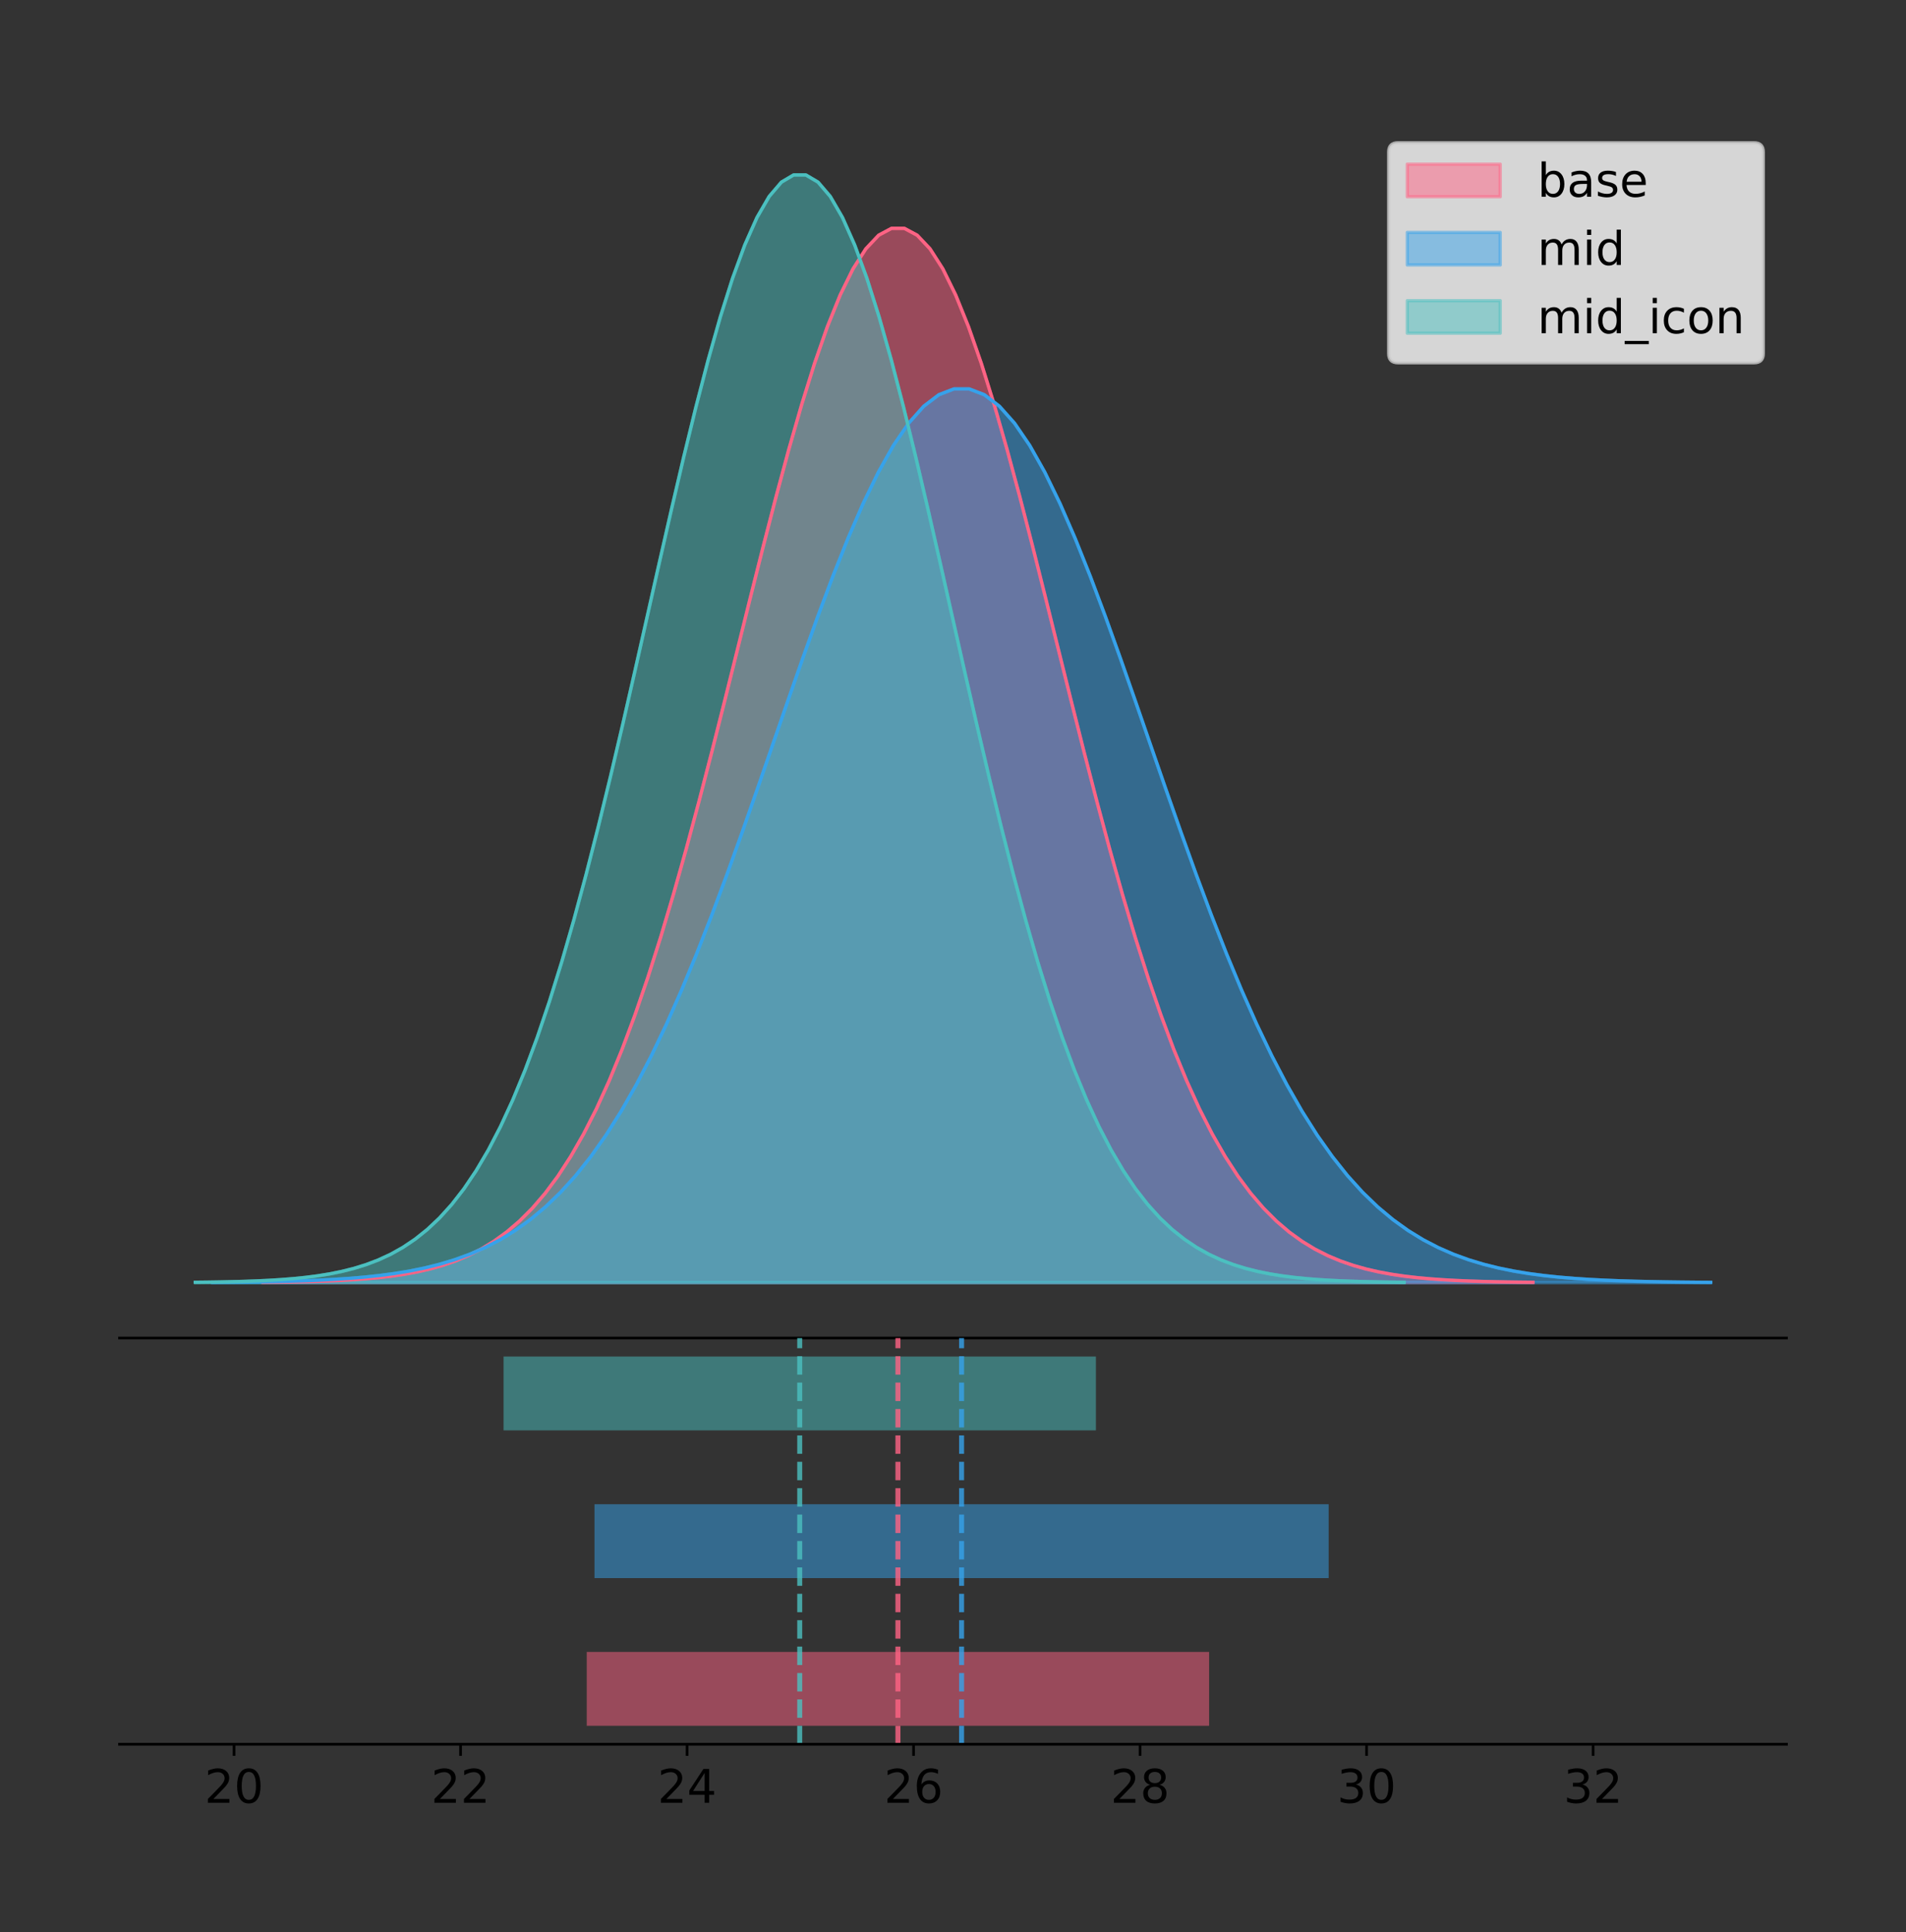 <?xml version="1.0" encoding="utf-8" standalone="no"?>
<!DOCTYPE svg PUBLIC "-//W3C//DTD SVG 1.1//EN"
  "http://www.w3.org/Graphics/SVG/1.1/DTD/svg11.dtd">
<!-- Created with matplotlib (https://matplotlib.org/) -->
<svg height="581.789pt" version="1.1" viewBox="0 0 574.2 581.789" width="574.2pt" xmlns="http://www.w3.org/2000/svg" xmlns:xlink="http://www.w3.org/1999/xlink">
 <rect x="0" y="0" width="574.2" height="581.789" fill="#333333" stroke="none"/>
 <defs>
  <style type="text/css">
*{stroke-linecap:butt;stroke-linejoin:round;}
  </style>
 </defs>
 <g id="figure_1">
  <g id="patch_1">
   <path d="M 0 581.789 
L 574.2 581.789 
L 574.2 0 
L 0 0 
z
" style="fill:none;"/>
  </g>
  <g id="axes_1">
   <g id="patch_2">
    <path d="M 36 402.93 
L 538.2 402.93 
L 538.2 36 
L 36 36 
z
" style="fill:none;"/>
   </g>
   <g id="PolyCollection_1">
    <defs>
     <path d="M 79.189 -195.538 
L 79.189 -195.645 
L 83.054 -195.685 
L 86.919 -195.739 
L 90.784 -195.811 
L 94.649 -195.907 
L 98.514 -196.033 
L 102.379 -196.197 
L 106.244 -196.411 
L 110.11 -196.686 
L 113.975 -197.039 
L 117.84 -197.487 
L 121.705 -198.052 
L 125.57 -198.76 
L 129.435 -199.64 
L 133.3 -200.727 
L 137.165 -202.06 
L 141.03 -203.681 
L 144.895 -205.639 
L 148.76 -207.987 
L 152.625 -210.78 
L 156.49 -214.078 
L 160.355 -217.943 
L 164.22 -222.438 
L 168.085 -227.625 
L 171.95 -233.562 
L 175.815 -240.305 
L 179.68 -247.9 
L 183.545 -256.386 
L 187.41 -265.786 
L 191.275 -276.111 
L 195.14 -287.352 
L 199.005 -299.48 
L 202.87 -312.444 
L 206.736 -326.17 
L 210.601 -340.557 
L 214.466 -355.48 
L 218.331 -370.791 
L 222.196 -386.318 
L 226.061 -401.868 
L 229.926 -417.234 
L 233.791 -432.194 
L 237.656 -446.519 
L 241.521 -459.979 
L 245.386 -472.347 
L 249.251 -483.407 
L 253.116 -492.961 
L 256.981 -500.832 
L 260.846 -506.872 
L 264.711 -510.964 
L 268.576 -513.031 
L 272.441 -513.031 
L 276.306 -510.964 
L 280.171 -506.872 
L 284.036 -500.832 
L 287.901 -492.961 
L 291.766 -483.407 
L 295.631 -472.347 
L 299.497 -459.979 
L 303.362 -446.519 
L 307.227 -432.194 
L 311.092 -417.234 
L 314.957 -401.868 
L 318.822 -386.318 
L 322.687 -370.791 
L 326.552 -355.48 
L 330.417 -340.557 
L 334.282 -326.17 
L 338.147 -312.444 
L 342.012 -299.48 
L 345.877 -287.352 
L 349.742 -276.111 
L 353.607 -265.786 
L 357.472 -256.386 
L 361.337 -247.9 
L 365.202 -240.305 
L 369.067 -233.562 
L 372.932 -227.625 
L 376.797 -222.438 
L 380.662 -217.943 
L 384.527 -214.078 
L 388.392 -210.78 
L 392.257 -207.987 
L 396.123 -205.639 
L 399.988 -203.681 
L 403.853 -202.06 
L 407.718 -200.727 
L 411.583 -199.64 
L 415.448 -198.76 
L 419.313 -198.052 
L 423.178 -197.487 
L 427.043 -197.039 
L 430.908 -196.686 
L 434.773 -196.411 
L 438.638 -196.197 
L 442.503 -196.033 
L 446.368 -195.907 
L 450.233 -195.811 
L 454.098 -195.739 
L 457.963 -195.685 
L 461.828 -195.645 
L 461.828 -195.538 
L 461.828 -195.538 
L 457.963 -195.538 
L 454.098 -195.538 
L 450.233 -195.538 
L 446.368 -195.538 
L 442.503 -195.538 
L 438.638 -195.538 
L 434.773 -195.538 
L 430.908 -195.538 
L 427.043 -195.538 
L 423.178 -195.538 
L 419.313 -195.538 
L 415.448 -195.538 
L 411.583 -195.538 
L 407.718 -195.538 
L 403.853 -195.538 
L 399.988 -195.538 
L 396.123 -195.538 
L 392.257 -195.538 
L 388.392 -195.538 
L 384.527 -195.538 
L 380.662 -195.538 
L 376.797 -195.538 
L 372.932 -195.538 
L 369.067 -195.538 
L 365.202 -195.538 
L 361.337 -195.538 
L 357.472 -195.538 
L 353.607 -195.538 
L 349.742 -195.538 
L 345.877 -195.538 
L 342.012 -195.538 
L 338.147 -195.538 
L 334.282 -195.538 
L 330.417 -195.538 
L 326.552 -195.538 
L 322.687 -195.538 
L 318.822 -195.538 
L 314.957 -195.538 
L 311.092 -195.538 
L 307.227 -195.538 
L 303.362 -195.538 
L 299.497 -195.538 
L 295.631 -195.538 
L 291.766 -195.538 
L 287.901 -195.538 
L 284.036 -195.538 
L 280.171 -195.538 
L 276.306 -195.538 
L 272.441 -195.538 
L 268.576 -195.538 
L 264.711 -195.538 
L 260.846 -195.538 
L 256.981 -195.538 
L 253.116 -195.538 
L 249.251 -195.538 
L 245.386 -195.538 
L 241.521 -195.538 
L 237.656 -195.538 
L 233.791 -195.538 
L 229.926 -195.538 
L 226.061 -195.538 
L 222.196 -195.538 
L 218.331 -195.538 
L 214.466 -195.538 
L 210.601 -195.538 
L 206.736 -195.538 
L 202.87 -195.538 
L 199.005 -195.538 
L 195.14 -195.538 
L 191.275 -195.538 
L 187.41 -195.538 
L 183.545 -195.538 
L 179.68 -195.538 
L 175.815 -195.538 
L 171.95 -195.538 
L 168.085 -195.538 
L 164.22 -195.538 
L 160.355 -195.538 
L 156.49 -195.538 
L 152.625 -195.538 
L 148.76 -195.538 
L 144.895 -195.538 
L 141.03 -195.538 
L 137.165 -195.538 
L 133.3 -195.538 
L 129.435 -195.538 
L 125.57 -195.538 
L 121.705 -195.538 
L 117.84 -195.538 
L 113.975 -195.538 
L 110.11 -195.538 
L 106.244 -195.538 
L 102.379 -195.538 
L 98.514 -195.538 
L 94.649 -195.538 
L 90.784 -195.538 
L 86.919 -195.538 
L 83.054 -195.538 
L 79.189 -195.538 
z
" id="m3c8d482ef8" style="stroke:#ff6384;stroke-opacity:0.5;"/>
    </defs>
    <g clip-path="url(#p4b6a6fe34a)">
     <use style="fill:#ff6384;fill-opacity:0.5;stroke:#ff6384;stroke-opacity:0.5;" x="0" xlink:href="#m3c8d482ef8" y="581.789"/>
    </g>
   </g>
   <g id="PolyCollection_2">
    <defs>
     <path d="M 63.994 -195.538 
L 63.994 -195.628 
L 68.554 -195.662 
L 73.113 -195.708 
L 77.673 -195.769 
L 82.232 -195.85 
L 86.791 -195.957 
L 91.351 -196.097 
L 95.91 -196.278 
L 100.469 -196.511 
L 105.029 -196.81 
L 109.588 -197.19 
L 114.148 -197.669 
L 118.707 -198.269 
L 123.266 -199.015 
L 127.826 -199.937 
L 132.385 -201.067 
L 136.944 -202.441 
L 141.504 -204.101 
L 146.063 -206.091 
L 150.623 -208.459 
L 155.182 -211.255 
L 159.741 -214.531 
L 164.301 -218.342 
L 168.86 -222.738 
L 173.419 -227.772 
L 177.979 -233.488 
L 182.538 -239.926 
L 187.098 -247.12 
L 191.657 -255.088 
L 196.216 -263.841 
L 200.776 -273.37 
L 205.335 -283.651 
L 209.894 -294.641 
L 214.454 -306.276 
L 219.013 -318.472 
L 223.573 -331.123 
L 228.132 -344.102 
L 232.691 -357.264 
L 237.251 -370.447 
L 241.81 -383.473 
L 246.369 -396.154 
L 250.929 -408.298 
L 255.488 -419.708 
L 260.048 -430.192 
L 264.607 -439.568 
L 269.166 -447.667 
L 273.726 -454.339 
L 278.285 -459.459 
L 282.844 -462.929 
L 287.404 -464.681 
L 291.963 -464.681 
L 296.523 -462.929 
L 301.082 -459.459 
L 305.641 -454.339 
L 310.201 -447.667 
L 314.76 -439.568 
L 319.32 -430.192 
L 323.879 -419.708 
L 328.438 -408.298 
L 332.998 -396.154 
L 337.557 -383.473 
L 342.116 -370.447 
L 346.676 -357.264 
L 351.235 -344.102 
L 355.795 -331.123 
L 360.354 -318.472 
L 364.913 -306.276 
L 369.473 -294.641 
L 374.032 -283.651 
L 378.591 -273.37 
L 383.151 -263.841 
L 387.71 -255.088 
L 392.27 -247.12 
L 396.829 -239.926 
L 401.388 -233.488 
L 405.948 -227.772 
L 410.507 -222.738 
L 415.066 -218.342 
L 419.626 -214.531 
L 424.185 -211.255 
L 428.745 -208.459 
L 433.304 -206.091 
L 437.863 -204.101 
L 442.423 -202.441 
L 446.982 -201.067 
L 451.541 -199.937 
L 456.101 -199.015 
L 460.66 -198.269 
L 465.22 -197.669 
L 469.779 -197.19 
L 474.338 -196.81 
L 478.898 -196.511 
L 483.457 -196.278 
L 488.016 -196.097 
L 492.576 -195.957 
L 497.135 -195.85 
L 501.695 -195.769 
L 506.254 -195.708 
L 510.813 -195.662 
L 515.373 -195.628 
L 515.373 -195.538 
L 515.373 -195.538 
L 510.813 -195.538 
L 506.254 -195.538 
L 501.695 -195.538 
L 497.135 -195.538 
L 492.576 -195.538 
L 488.016 -195.538 
L 483.457 -195.538 
L 478.898 -195.538 
L 474.338 -195.538 
L 469.779 -195.538 
L 465.22 -195.538 
L 460.66 -195.538 
L 456.101 -195.538 
L 451.541 -195.538 
L 446.982 -195.538 
L 442.423 -195.538 
L 437.863 -195.538 
L 433.304 -195.538 
L 428.745 -195.538 
L 424.185 -195.538 
L 419.626 -195.538 
L 415.066 -195.538 
L 410.507 -195.538 
L 405.948 -195.538 
L 401.388 -195.538 
L 396.829 -195.538 
L 392.27 -195.538 
L 387.71 -195.538 
L 383.151 -195.538 
L 378.591 -195.538 
L 374.032 -195.538 
L 369.473 -195.538 
L 364.913 -195.538 
L 360.354 -195.538 
L 355.795 -195.538 
L 351.235 -195.538 
L 346.676 -195.538 
L 342.116 -195.538 
L 337.557 -195.538 
L 332.998 -195.538 
L 328.438 -195.538 
L 323.879 -195.538 
L 319.32 -195.538 
L 314.76 -195.538 
L 310.201 -195.538 
L 305.641 -195.538 
L 301.082 -195.538 
L 296.523 -195.538 
L 291.963 -195.538 
L 287.404 -195.538 
L 282.844 -195.538 
L 278.285 -195.538 
L 273.726 -195.538 
L 269.166 -195.538 
L 264.607 -195.538 
L 260.048 -195.538 
L 255.488 -195.538 
L 250.929 -195.538 
L 246.369 -195.538 
L 241.81 -195.538 
L 237.251 -195.538 
L 232.691 -195.538 
L 228.132 -195.538 
L 223.573 -195.538 
L 219.013 -195.538 
L 214.454 -195.538 
L 209.894 -195.538 
L 205.335 -195.538 
L 200.776 -195.538 
L 196.216 -195.538 
L 191.657 -195.538 
L 187.098 -195.538 
L 182.538 -195.538 
L 177.979 -195.538 
L 173.419 -195.538 
L 168.86 -195.538 
L 164.301 -195.538 
L 159.741 -195.538 
L 155.182 -195.538 
L 150.623 -195.538 
L 146.063 -195.538 
L 141.504 -195.538 
L 136.944 -195.538 
L 132.385 -195.538 
L 127.826 -195.538 
L 123.266 -195.538 
L 118.707 -195.538 
L 114.148 -195.538 
L 109.588 -195.538 
L 105.029 -195.538 
L 100.469 -195.538 
L 95.91 -195.538 
L 91.351 -195.538 
L 86.791 -195.538 
L 82.232 -195.538 
L 77.673 -195.538 
L 73.113 -195.538 
L 68.554 -195.538 
L 63.994 -195.538 
z
" id="m16265589cf" style="stroke:#36a2eb;stroke-opacity:0.5;"/>
    </defs>
    <g clip-path="url(#p4b6a6fe34a)">
     <use style="fill:#36a2eb;fill-opacity:0.5;stroke:#36a2eb;stroke-opacity:0.5;" x="0" xlink:href="#m16265589cf" y="581.789"/>
    </g>
   </g>
   <g id="PolyCollection_3">
    <defs>
     <path d="M 58.827 -195.538 
L 58.827 -195.65 
L 62.506 -195.692 
L 66.185 -195.749 
L 69.863 -195.825 
L 73.542 -195.925 
L 77.221 -196.058 
L 80.9 -196.23 
L 84.578 -196.455 
L 88.257 -196.744 
L 91.936 -197.115 
L 95.615 -197.585 
L 99.293 -198.179 
L 102.972 -198.923 
L 106.651 -199.848 
L 110.329 -200.99 
L 114.008 -202.39 
L 117.687 -204.093 
L 121.366 -206.151 
L 125.044 -208.617 
L 128.723 -211.552 
L 132.402 -215.017 
L 136.08 -219.078 
L 139.759 -223.801 
L 143.438 -229.25 
L 147.117 -235.488 
L 150.795 -242.572 
L 154.474 -250.552 
L 158.153 -259.468 
L 161.832 -269.344 
L 165.51 -280.192 
L 169.189 -292.002 
L 172.868 -304.744 
L 176.546 -318.365 
L 180.225 -332.786 
L 183.904 -347.901 
L 187.583 -363.58 
L 191.261 -379.667 
L 194.94 -395.98 
L 198.619 -412.318 
L 202.298 -428.462 
L 205.976 -444.18 
L 209.655 -459.23 
L 213.334 -473.372 
L 217.012 -486.366 
L 220.691 -497.987 
L 224.37 -508.025 
L 228.049 -516.294 
L 231.727 -522.64 
L 235.406 -526.94 
L 239.085 -529.111 
L 242.764 -529.111 
L 246.442 -526.94 
L 250.121 -522.64 
L 253.8 -516.294 
L 257.478 -508.025 
L 261.157 -497.987 
L 264.836 -486.366 
L 268.515 -473.372 
L 272.193 -459.23 
L 275.872 -444.18 
L 279.551 -428.462 
L 283.229 -412.318 
L 286.908 -395.98 
L 290.587 -379.667 
L 294.266 -363.58 
L 297.944 -347.901 
L 301.623 -332.786 
L 305.302 -318.365 
L 308.981 -304.744 
L 312.659 -292.002 
L 316.338 -280.192 
L 320.017 -269.344 
L 323.695 -259.468 
L 327.374 -250.552 
L 331.053 -242.572 
L 334.732 -235.488 
L 338.41 -229.25 
L 342.089 -223.801 
L 345.768 -219.078 
L 349.447 -215.017 
L 353.125 -211.552 
L 356.804 -208.617 
L 360.483 -206.151 
L 364.161 -204.093 
L 367.84 -202.39 
L 371.519 -200.99 
L 375.198 -199.848 
L 378.876 -198.923 
L 382.555 -198.179 
L 386.234 -197.585 
L 389.912 -197.115 
L 393.591 -196.744 
L 397.27 -196.455 
L 400.949 -196.23 
L 404.627 -196.058 
L 408.306 -195.925 
L 411.985 -195.825 
L 415.664 -195.749 
L 419.342 -195.692 
L 423.021 -195.65 
L 423.021 -195.538 
L 423.021 -195.538 
L 419.342 -195.538 
L 415.664 -195.538 
L 411.985 -195.538 
L 408.306 -195.538 
L 404.627 -195.538 
L 400.949 -195.538 
L 397.27 -195.538 
L 393.591 -195.538 
L 389.912 -195.538 
L 386.234 -195.538 
L 382.555 -195.538 
L 378.876 -195.538 
L 375.198 -195.538 
L 371.519 -195.538 
L 367.84 -195.538 
L 364.161 -195.538 
L 360.483 -195.538 
L 356.804 -195.538 
L 353.125 -195.538 
L 349.447 -195.538 
L 345.768 -195.538 
L 342.089 -195.538 
L 338.41 -195.538 
L 334.732 -195.538 
L 331.053 -195.538 
L 327.374 -195.538 
L 323.695 -195.538 
L 320.017 -195.538 
L 316.338 -195.538 
L 312.659 -195.538 
L 308.981 -195.538 
L 305.302 -195.538 
L 301.623 -195.538 
L 297.944 -195.538 
L 294.266 -195.538 
L 290.587 -195.538 
L 286.908 -195.538 
L 283.229 -195.538 
L 279.551 -195.538 
L 275.872 -195.538 
L 272.193 -195.538 
L 268.515 -195.538 
L 264.836 -195.538 
L 261.157 -195.538 
L 257.478 -195.538 
L 253.8 -195.538 
L 250.121 -195.538 
L 246.442 -195.538 
L 242.764 -195.538 
L 239.085 -195.538 
L 235.406 -195.538 
L 231.727 -195.538 
L 228.049 -195.538 
L 224.37 -195.538 
L 220.691 -195.538 
L 217.012 -195.538 
L 213.334 -195.538 
L 209.655 -195.538 
L 205.976 -195.538 
L 202.298 -195.538 
L 198.619 -195.538 
L 194.94 -195.538 
L 191.261 -195.538 
L 187.583 -195.538 
L 183.904 -195.538 
L 180.225 -195.538 
L 176.546 -195.538 
L 172.868 -195.538 
L 169.189 -195.538 
L 165.51 -195.538 
L 161.832 -195.538 
L 158.153 -195.538 
L 154.474 -195.538 
L 150.795 -195.538 
L 147.117 -195.538 
L 143.438 -195.538 
L 139.759 -195.538 
L 136.08 -195.538 
L 132.402 -195.538 
L 128.723 -195.538 
L 125.044 -195.538 
L 121.366 -195.538 
L 117.687 -195.538 
L 114.008 -195.538 
L 110.329 -195.538 
L 106.651 -195.538 
L 102.972 -195.538 
L 99.293 -195.538 
L 95.615 -195.538 
L 91.936 -195.538 
L 88.257 -195.538 
L 84.578 -195.538 
L 80.9 -195.538 
L 77.221 -195.538 
L 73.542 -195.538 
L 69.863 -195.538 
L 66.185 -195.538 
L 62.506 -195.538 
L 58.827 -195.538 
z
" id="m0b8cc16d04" style="stroke:#4bc0c0;stroke-opacity:0.5;"/>
    </defs>
    <g clip-path="url(#p4b6a6fe34a)">
     <use style="fill:#4bc0c0;fill-opacity:0.5;stroke:#4bc0c0;stroke-opacity:0.5;" x="0" xlink:href="#m0b8cc16d04" y="581.789"/>
    </g>
   </g>
   <g id="line2d_1">
    <path clip-path="url(#p4b6a6fe34a)" d="M 79.189 386.145 
L 83.054 386.105 
L 86.919 386.051 
L 90.784 385.978 
L 94.649 385.883 
L 98.514 385.757 
L 102.379 385.592 
L 106.244 385.379 
L 110.11 385.103 
L 113.975 384.751 
L 117.84 384.303 
L 121.705 383.738 
L 125.57 383.03 
L 129.435 382.149 
L 133.3 381.062 
L 137.165 379.73 
L 141.03 378.108 
L 144.895 376.15 
L 148.76 373.803 
L 152.625 371.01 
L 156.49 367.711 
L 160.355 363.846 
L 164.22 359.351 
L 168.085 354.165 
L 171.95 348.227 
L 175.815 341.484 
L 179.68 333.889 
L 183.545 325.403 
L 187.41 316.003 
L 191.275 305.678 
L 195.14 294.437 
L 199.005 282.309 
L 202.87 269.345 
L 206.736 255.62 
L 210.601 241.233 
L 214.466 226.309 
L 218.331 210.999 
L 222.196 195.472 
L 226.061 179.921 
L 229.926 164.555 
L 233.791 149.595 
L 237.656 135.27 
L 241.521 121.811 
L 245.386 109.443 
L 249.251 98.382 
L 253.116 88.828 
L 256.981 80.957 
L 260.846 74.918 
L 264.711 70.825 
L 268.576 68.759 
L 272.441 68.759 
L 276.306 70.825 
L 280.171 74.918 
L 284.036 80.957 
L 287.901 88.828 
L 291.766 98.382 
L 295.631 109.443 
L 299.497 121.811 
L 303.362 135.27 
L 307.227 149.595 
L 311.092 164.555 
L 314.957 179.921 
L 318.822 195.472 
L 322.687 210.999 
L 326.552 226.309 
L 330.417 241.233 
L 334.282 255.62 
L 338.147 269.345 
L 342.012 282.309 
L 345.877 294.437 
L 349.742 305.678 
L 353.607 316.003 
L 357.472 325.403 
L 361.337 333.889 
L 365.202 341.484 
L 369.067 348.227 
L 372.932 354.165 
L 376.797 359.351 
L 380.662 363.846 
L 384.527 367.711 
L 388.392 371.01 
L 392.257 373.803 
L 396.123 376.15 
L 399.988 378.108 
L 403.853 379.73 
L 407.718 381.062 
L 411.583 382.149 
L 415.448 383.03 
L 419.313 383.738 
L 423.178 384.303 
L 427.043 384.751 
L 430.908 385.103 
L 434.773 385.379 
L 438.638 385.592 
L 442.503 385.757 
L 446.368 385.883 
L 450.233 385.978 
L 454.098 386.051 
L 457.963 386.105 
L 461.828 386.145 
" style="fill:none;stroke:#ff6384;stroke-linecap:square;"/>
   </g>
   <g id="line2d_2">
    <path clip-path="url(#p4b6a6fe34a)" d="M 63.994 386.161 
L 68.554 386.127 
L 73.113 386.081 
L 77.673 386.02 
L 82.232 385.939 
L 86.791 385.832 
L 91.351 385.693 
L 95.91 385.512 
L 100.469 385.278 
L 105.029 384.979 
L 109.588 384.6 
L 114.148 384.12 
L 118.707 383.52 
L 123.266 382.774 
L 127.826 381.852 
L 132.385 380.723 
L 136.944 379.348 
L 141.504 377.689 
L 146.063 375.699 
L 150.623 373.331 
L 155.182 370.535 
L 159.741 367.258 
L 164.301 363.448 
L 168.86 359.051 
L 173.419 354.018 
L 177.979 348.302 
L 182.538 341.863 
L 187.098 334.67 
L 191.657 326.701 
L 196.216 317.948 
L 200.776 308.419 
L 205.335 298.138 
L 209.894 287.148 
L 214.454 275.513 
L 219.013 263.317 
L 223.573 250.667 
L 228.132 237.687 
L 232.691 224.525 
L 237.251 211.343 
L 241.81 198.317 
L 246.369 185.635 
L 250.929 173.492 
L 255.488 162.082 
L 260.048 151.597 
L 264.607 142.221 
L 269.166 134.122 
L 273.726 127.45 
L 278.285 122.33 
L 282.844 118.861 
L 287.404 117.109 
L 291.963 117.109 
L 296.523 118.861 
L 301.082 122.33 
L 305.641 127.45 
L 310.201 134.122 
L 314.76 142.221 
L 319.32 151.597 
L 323.879 162.082 
L 328.438 173.492 
L 332.998 185.635 
L 337.557 198.317 
L 342.116 211.343 
L 346.676 224.525 
L 351.235 237.687 
L 355.795 250.667 
L 360.354 263.317 
L 364.913 275.513 
L 369.473 287.148 
L 374.032 298.138 
L 378.591 308.419 
L 383.151 317.948 
L 387.71 326.701 
L 392.27 334.67 
L 396.829 341.863 
L 401.388 348.302 
L 405.948 354.018 
L 410.507 359.051 
L 415.066 363.448 
L 419.626 367.258 
L 424.185 370.535 
L 428.745 373.331 
L 433.304 375.699 
L 437.863 377.689 
L 442.423 379.348 
L 446.982 380.723 
L 451.541 381.852 
L 456.101 382.774 
L 460.66 383.52 
L 465.22 384.12 
L 469.779 384.6 
L 474.338 384.979 
L 478.898 385.278 
L 483.457 385.512 
L 488.016 385.693 
L 492.576 385.832 
L 497.135 385.939 
L 501.695 386.02 
L 506.254 386.081 
L 510.813 386.127 
L 515.373 386.161 
" style="fill:none;stroke:#36a2eb;stroke-linecap:square;"/>
   </g>
   <g id="line2d_3">
    <path clip-path="url(#p4b6a6fe34a)" d="M 58.827 386.139 
L 62.506 386.097 
L 66.185 386.04 
L 69.863 385.965 
L 73.542 385.864 
L 77.221 385.732 
L 80.9 385.559 
L 84.578 385.334 
L 88.257 385.045 
L 91.936 384.675 
L 95.615 384.204 
L 99.293 383.61 
L 102.972 382.867 
L 106.651 381.941 
L 110.329 380.799 
L 114.008 379.399 
L 117.687 377.696 
L 121.366 375.639 
L 125.044 373.172 
L 128.723 370.238 
L 132.402 366.772 
L 136.08 362.711 
L 139.759 357.989 
L 143.438 352.539 
L 147.117 346.301 
L 150.795 339.217 
L 154.474 331.237 
L 158.153 322.322 
L 161.832 312.445 
L 165.51 301.597 
L 169.189 289.787 
L 172.868 277.045 
L 176.546 263.424 
L 180.225 249.004 
L 183.904 233.888 
L 187.583 218.209 
L 191.261 202.123 
L 194.94 185.809 
L 198.619 169.471 
L 202.298 153.327 
L 205.976 137.61 
L 209.655 122.559 
L 213.334 108.418 
L 217.012 95.423 
L 220.691 83.803 
L 224.37 73.765 
L 228.049 65.495 
L 231.727 59.15 
L 235.406 54.85 
L 239.085 52.679 
L 242.764 52.679 
L 246.442 54.85 
L 250.121 59.15 
L 253.8 65.495 
L 257.478 73.765 
L 261.157 83.803 
L 264.836 95.423 
L 268.515 108.418 
L 272.193 122.559 
L 275.872 137.61 
L 279.551 153.327 
L 283.229 169.471 
L 286.908 185.809 
L 290.587 202.123 
L 294.266 218.209 
L 297.944 233.888 
L 301.623 249.004 
L 305.302 263.424 
L 308.981 277.045 
L 312.659 289.787 
L 316.338 301.597 
L 320.017 312.445 
L 323.695 322.322 
L 327.374 331.237 
L 331.053 339.217 
L 334.732 346.301 
L 338.41 352.539 
L 342.089 357.989 
L 345.768 362.711 
L 349.447 366.772 
L 353.125 370.238 
L 356.804 373.172 
L 360.483 375.639 
L 364.161 377.696 
L 367.84 379.399 
L 371.519 380.799 
L 375.198 381.941 
L 378.876 382.867 
L 382.555 383.61 
L 386.234 384.204 
L 389.912 384.675 
L 393.591 385.045 
L 397.27 385.334 
L 400.949 385.559 
L 404.627 385.732 
L 408.306 385.864 
L 411.985 385.965 
L 415.664 386.04 
L 419.342 386.097 
L 423.021 386.139 
" style="fill:none;stroke:#4bc0c0;stroke-linecap:square;"/>
   </g>
   <g id="patch_3">
    <path d="M 36 402.93 
L 538.2 402.93 
" style="fill:none;stroke:#000000;stroke-linecap:square;stroke-linejoin:miter;stroke-width:0.8;"/>
   </g>
   <g id="legend_1">
    <g id="patch_4">
     <path d="M 421.16 109.237 
L 528.4 109.237 
Q 531.2 109.237 531.2 106.438 
L 531.2 45.8 
Q 531.2 43 528.4 43 
L 421.16 43 
Q 418.36 43 418.36 45.8 
L 418.36 106.438 
Q 418.36 109.237 421.16 109.237 
z
" style="fill:#ffffff;opacity:0.8;stroke:#cccccc;stroke-linejoin:miter;"/>
    </g>
    <g id="patch_5">
     <path d="M 423.96 59.238 
L 451.96 59.238 
L 451.96 49.438 
L 423.96 49.438 
z
" style="fill:#ff6384;opacity:0.5;stroke:#ff6384;stroke-linejoin:miter;"/>
    </g>
    <g id="text_1">
     <!-- base -->
     <defs>
      <path d="M 48.688 27.297 
Q 48.688 37.203 44.609 42.844 
Q 40.531 48.484 33.406 48.484 
Q 26.266 48.484 22.188 42.844 
Q 18.109 37.203 18.109 27.297 
Q 18.109 17.391 22.188 11.75 
Q 26.266 6.109 33.406 6.109 
Q 40.531 6.109 44.609 11.75 
Q 48.688 17.391 48.688 27.297 
z
M 18.109 46.391 
Q 20.953 51.266 25.266 53.625 
Q 29.594 56 35.594 56 
Q 45.562 56 51.781 48.094 
Q 58.016 40.188 58.016 27.297 
Q 58.016 14.406 51.781 6.484 
Q 45.562 -1.422 35.594 -1.422 
Q 29.594 -1.422 25.266 0.953 
Q 20.953 3.328 18.109 8.203 
L 18.109 0 
L 9.078 0 
L 9.078 75.984 
L 18.109 75.984 
z
" id="DejaVuSans-98"/>
      <path d="M 34.281 27.484 
Q 23.391 27.484 19.188 25 
Q 14.984 22.516 14.984 16.5 
Q 14.984 11.719 18.141 8.906 
Q 21.297 6.109 26.703 6.109 
Q 34.188 6.109 38.703 11.406 
Q 43.219 16.703 43.219 25.484 
L 43.219 27.484 
z
M 52.203 31.203 
L 52.203 0 
L 43.219 0 
L 43.219 8.297 
Q 40.141 3.328 35.547 0.953 
Q 30.953 -1.422 24.312 -1.422 
Q 15.922 -1.422 10.953 3.297 
Q 6 8.016 6 15.922 
Q 6 25.141 12.172 29.828 
Q 18.359 34.516 30.609 34.516 
L 43.219 34.516 
L 43.219 35.406 
Q 43.219 41.609 39.141 45 
Q 35.062 48.391 27.688 48.391 
Q 23 48.391 18.547 47.266 
Q 14.109 46.141 10.016 43.891 
L 10.016 52.203 
Q 14.938 54.109 19.578 55.047 
Q 24.219 56 28.609 56 
Q 40.484 56 46.344 49.844 
Q 52.203 43.703 52.203 31.203 
z
" id="DejaVuSans-97"/>
      <path d="M 44.281 53.078 
L 44.281 44.578 
Q 40.484 46.531 36.375 47.5 
Q 32.281 48.484 27.875 48.484 
Q 21.188 48.484 17.844 46.438 
Q 14.5 44.391 14.5 40.281 
Q 14.5 37.156 16.891 35.375 
Q 19.281 33.594 26.516 31.984 
L 29.594 31.297 
Q 39.156 29.25 43.188 25.516 
Q 47.219 21.781 47.219 15.094 
Q 47.219 7.469 41.188 3.016 
Q 35.156 -1.422 24.609 -1.422 
Q 20.219 -1.422 15.453 -0.562 
Q 10.688 0.297 5.422 2 
L 5.422 11.281 
Q 10.406 8.688 15.234 7.391 
Q 20.062 6.109 24.812 6.109 
Q 31.156 6.109 34.562 8.281 
Q 37.984 10.453 37.984 14.406 
Q 37.984 18.062 35.516 20.016 
Q 33.062 21.969 24.703 23.781 
L 21.578 24.516 
Q 13.234 26.266 9.516 29.906 
Q 5.812 33.547 5.812 39.891 
Q 5.812 47.609 11.281 51.797 
Q 16.75 56 26.812 56 
Q 31.781 56 36.172 55.266 
Q 40.578 54.547 44.281 53.078 
z
" id="DejaVuSans-115"/>
      <path d="M 56.203 29.594 
L 56.203 25.203 
L 14.891 25.203 
Q 15.484 15.922 20.484 11.062 
Q 25.484 6.203 34.422 6.203 
Q 39.594 6.203 44.453 7.469 
Q 49.312 8.734 54.109 11.281 
L 54.109 2.781 
Q 49.266 0.734 44.188 -0.344 
Q 39.109 -1.422 33.891 -1.422 
Q 20.797 -1.422 13.156 6.188 
Q 5.516 13.812 5.516 26.812 
Q 5.516 40.234 12.766 48.109 
Q 20.016 56 32.328 56 
Q 43.359 56 49.781 48.891 
Q 56.203 41.797 56.203 29.594 
z
M 47.219 32.234 
Q 47.125 39.594 43.094 43.984 
Q 39.062 48.391 32.422 48.391 
Q 24.906 48.391 20.391 44.141 
Q 15.875 39.891 15.188 32.172 
z
" id="DejaVuSans-101"/>
     </defs>
     <g transform="translate(463.16 59.238)scale(0.14 -0.14)">
      <use xlink:href="#DejaVuSans-98"/>
      <use x="63.477" xlink:href="#DejaVuSans-97"/>
      <use x="124.756" xlink:href="#DejaVuSans-115"/>
      <use x="176.855" xlink:href="#DejaVuSans-101"/>
     </g>
    </g>
    <g id="patch_6">
     <path d="M 423.96 79.787 
L 451.96 79.787 
L 451.96 69.987 
L 423.96 69.987 
z
" style="fill:#36a2eb;opacity:0.5;stroke:#36a2eb;stroke-linejoin:miter;"/>
    </g>
    <g id="text_2">
     <!-- mid -->
     <defs>
      <path d="M 52 44.188 
Q 55.375 50.25 60.062 53.125 
Q 64.75 56 71.094 56 
Q 79.641 56 84.281 50.016 
Q 88.922 44.047 88.922 33.016 
L 88.922 0 
L 79.891 0 
L 79.891 32.719 
Q 79.891 40.578 77.094 44.375 
Q 74.312 48.188 68.609 48.188 
Q 61.625 48.188 57.562 43.547 
Q 53.516 38.922 53.516 30.906 
L 53.516 0 
L 44.484 0 
L 44.484 32.719 
Q 44.484 40.625 41.703 44.406 
Q 38.922 48.188 33.109 48.188 
Q 26.219 48.188 22.156 43.531 
Q 18.109 38.875 18.109 30.906 
L 18.109 0 
L 9.078 0 
L 9.078 54.688 
L 18.109 54.688 
L 18.109 46.188 
Q 21.188 51.219 25.484 53.609 
Q 29.781 56 35.688 56 
Q 41.656 56 45.828 52.969 
Q 50 49.953 52 44.188 
z
" id="DejaVuSans-109"/>
      <path d="M 9.422 54.688 
L 18.406 54.688 
L 18.406 0 
L 9.422 0 
z
M 9.422 75.984 
L 18.406 75.984 
L 18.406 64.594 
L 9.422 64.594 
z
" id="DejaVuSans-105"/>
      <path d="M 45.406 46.391 
L 45.406 75.984 
L 54.391 75.984 
L 54.391 0 
L 45.406 0 
L 45.406 8.203 
Q 42.578 3.328 38.25 0.953 
Q 33.938 -1.422 27.875 -1.422 
Q 17.969 -1.422 11.734 6.484 
Q 5.516 14.406 5.516 27.297 
Q 5.516 40.188 11.734 48.094 
Q 17.969 56 27.875 56 
Q 33.938 56 38.25 53.625 
Q 42.578 51.266 45.406 46.391 
z
M 14.797 27.297 
Q 14.797 17.391 18.875 11.75 
Q 22.953 6.109 30.078 6.109 
Q 37.203 6.109 41.297 11.75 
Q 45.406 17.391 45.406 27.297 
Q 45.406 37.203 41.297 42.844 
Q 37.203 48.484 30.078 48.484 
Q 22.953 48.484 18.875 42.844 
Q 14.797 37.203 14.797 27.297 
z
" id="DejaVuSans-100"/>
     </defs>
     <g transform="translate(463.16 79.787)scale(0.14 -0.14)">
      <use xlink:href="#DejaVuSans-109"/>
      <use x="97.412" xlink:href="#DejaVuSans-105"/>
      <use x="125.195" xlink:href="#DejaVuSans-100"/>
     </g>
    </g>
    <g id="patch_7">
     <path d="M 423.96 100.337 
L 451.96 100.337 
L 451.96 90.537 
L 423.96 90.537 
z
" style="fill:#4bc0c0;opacity:0.5;stroke:#4bc0c0;stroke-linejoin:miter;"/>
    </g>
    <g id="text_3">
     <!-- mid_icon -->
     <defs>
      <path d="M 50.984 -16.609 
L 50.984 -23.578 
L -0.984 -23.578 
L -0.984 -16.609 
z
" id="DejaVuSans-95"/>
      <path d="M 48.781 52.594 
L 48.781 44.188 
Q 44.969 46.297 41.141 47.344 
Q 37.312 48.391 33.406 48.391 
Q 24.656 48.391 19.812 42.844 
Q 14.984 37.312 14.984 27.297 
Q 14.984 17.281 19.812 11.734 
Q 24.656 6.203 33.406 6.203 
Q 37.312 6.203 41.141 7.25 
Q 44.969 8.297 48.781 10.406 
L 48.781 2.094 
Q 45.016 0.344 40.984 -0.531 
Q 36.969 -1.422 32.422 -1.422 
Q 20.062 -1.422 12.781 6.344 
Q 5.516 14.109 5.516 27.297 
Q 5.516 40.672 12.859 48.328 
Q 20.219 56 33.016 56 
Q 37.156 56 41.109 55.141 
Q 45.062 54.297 48.781 52.594 
z
" id="DejaVuSans-99"/>
      <path d="M 30.609 48.391 
Q 23.391 48.391 19.188 42.75 
Q 14.984 37.109 14.984 27.297 
Q 14.984 17.484 19.156 11.844 
Q 23.344 6.203 30.609 6.203 
Q 37.797 6.203 41.984 11.859 
Q 46.188 17.531 46.188 27.297 
Q 46.188 37.016 41.984 42.703 
Q 37.797 48.391 30.609 48.391 
z
M 30.609 56 
Q 42.328 56 49.016 48.375 
Q 55.719 40.766 55.719 27.297 
Q 55.719 13.875 49.016 6.219 
Q 42.328 -1.422 30.609 -1.422 
Q 18.844 -1.422 12.172 6.219 
Q 5.516 13.875 5.516 27.297 
Q 5.516 40.766 12.172 48.375 
Q 18.844 56 30.609 56 
z
" id="DejaVuSans-111"/>
      <path d="M 54.891 33.016 
L 54.891 0 
L 45.906 0 
L 45.906 32.719 
Q 45.906 40.484 42.875 44.328 
Q 39.844 48.188 33.797 48.188 
Q 26.516 48.188 22.312 43.547 
Q 18.109 38.922 18.109 30.906 
L 18.109 0 
L 9.078 0 
L 9.078 54.688 
L 18.109 54.688 
L 18.109 46.188 
Q 21.344 51.125 25.703 53.562 
Q 30.078 56 35.797 56 
Q 45.219 56 50.047 50.172 
Q 54.891 44.344 54.891 33.016 
z
" id="DejaVuSans-110"/>
     </defs>
     <g transform="translate(463.16 100.337)scale(0.14 -0.14)">
      <use xlink:href="#DejaVuSans-109"/>
      <use x="97.412" xlink:href="#DejaVuSans-105"/>
      <use x="125.195" xlink:href="#DejaVuSans-100"/>
      <use x="188.672" xlink:href="#DejaVuSans-95"/>
      <use x="238.672" xlink:href="#DejaVuSans-105"/>
      <use x="266.455" xlink:href="#DejaVuSans-99"/>
      <use x="321.436" xlink:href="#DejaVuSans-111"/>
      <use x="382.617" xlink:href="#DejaVuSans-110"/>
     </g>
    </g>
   </g>
  </g>
  <g id="axes_2">
   <g id="patch_8">
    <path d="M 36 525.24 
L 538.2 525.24 
L 538.2 402.93 
L 36 402.93 
z
" style="fill:none;"/>
   </g>
   <g id="patch_9">
    <path clip-path="url(#p7830967c39)" d="M 176.762 519.68 
L 364.255 519.68 
L 364.255 497.442 
L 176.762 497.442 
z
" style="fill:#ff6384;opacity:0.5;"/>
   </g>
   <g id="patch_10">
    <path clip-path="url(#p7830967c39)" d="M 179.096 475.204 
L 400.271 475.204 
L 400.271 452.966 
L 179.096 452.966 
z
" style="fill:#36a2eb;opacity:0.5;"/>
   </g>
   <g id="patch_11">
    <path clip-path="url(#p7830967c39)" d="M 151.697 430.728 
L 330.152 430.728 
L 330.152 408.49 
L 151.697 408.49 
z
" style="fill:#4bc0c0;opacity:0.5;"/>
   </g>
   <g id="matplotlib.axis_1">
    <g id="xtick_1">
     <g id="line2d_4">
      <defs>
       <path d="M 0 0 
L 0 3.5 
" id="m0864333218" style="stroke:#000000;stroke-width:0.8;"/>
      </defs>
      <g>
       <use style="stroke:#000000;stroke-width:0.8;" x="70.51" xlink:href="#m0864333218" y="525.24"/>
      </g>
     </g>
     <g id="text_4">
      <!-- 20 -->
      <defs>
       <path d="M 19.188 8.297 
L 53.609 8.297 
L 53.609 0 
L 7.328 0 
L 7.328 8.297 
Q 12.938 14.109 22.625 23.891 
Q 32.328 33.688 34.812 36.531 
Q 39.547 41.844 41.422 45.531 
Q 43.312 49.219 43.312 52.781 
Q 43.312 58.594 39.234 62.25 
Q 35.156 65.922 28.609 65.922 
Q 23.969 65.922 18.812 64.312 
Q 13.672 62.703 7.812 59.422 
L 7.812 69.391 
Q 13.766 71.781 18.938 73 
Q 24.125 74.219 28.422 74.219 
Q 39.75 74.219 46.484 68.547 
Q 53.219 62.891 53.219 53.422 
Q 53.219 48.922 51.531 44.891 
Q 49.859 40.875 45.406 35.406 
Q 44.188 33.984 37.641 27.219 
Q 31.109 20.453 19.188 8.297 
z
" id="DejaVuSans-50"/>
       <path d="M 31.781 66.406 
Q 24.172 66.406 20.328 58.906 
Q 16.5 51.422 16.5 36.375 
Q 16.5 21.391 20.328 13.891 
Q 24.172 6.391 31.781 6.391 
Q 39.453 6.391 43.281 13.891 
Q 47.125 21.391 47.125 36.375 
Q 47.125 51.422 43.281 58.906 
Q 39.453 66.406 31.781 66.406 
z
M 31.781 74.219 
Q 44.047 74.219 50.516 64.516 
Q 56.984 54.828 56.984 36.375 
Q 56.984 17.969 50.516 8.266 
Q 44.047 -1.422 31.781 -1.422 
Q 19.531 -1.422 13.062 8.266 
Q 6.594 17.969 6.594 36.375 
Q 6.594 54.828 13.062 64.516 
Q 19.531 74.219 31.781 74.219 
z
" id="DejaVuSans-48"/>
      </defs>
      <g transform="translate(61.603 542.878)scale(0.14 -0.14)">
       <use xlink:href="#DejaVuSans-50"/>
       <use x="63.623" xlink:href="#DejaVuSans-48"/>
      </g>
     </g>
    </g>
    <g id="xtick_2">
     <g id="line2d_5">
      <g>
       <use style="stroke:#000000;stroke-width:0.8;" x="138.748" xlink:href="#m0864333218" y="525.24"/>
      </g>
     </g>
     <g id="text_5">
      <!-- 22 -->
      <g transform="translate(129.841 542.878)scale(0.14 -0.14)">
       <use xlink:href="#DejaVuSans-50"/>
       <use x="63.623" xlink:href="#DejaVuSans-50"/>
      </g>
     </g>
    </g>
    <g id="xtick_3">
     <g id="line2d_6">
      <g>
       <use style="stroke:#000000;stroke-width:0.8;" x="206.986" xlink:href="#m0864333218" y="525.24"/>
      </g>
     </g>
     <g id="text_6">
      <!-- 24 -->
      <defs>
       <path d="M 37.797 64.312 
L 12.891 25.391 
L 37.797 25.391 
z
M 35.203 72.906 
L 47.609 72.906 
L 47.609 25.391 
L 58.016 25.391 
L 58.016 17.188 
L 47.609 17.188 
L 47.609 0 
L 37.797 0 
L 37.797 17.188 
L 4.891 17.188 
L 4.891 26.703 
z
" id="DejaVuSans-52"/>
      </defs>
      <g transform="translate(198.079 542.878)scale(0.14 -0.14)">
       <use xlink:href="#DejaVuSans-50"/>
       <use x="63.623" xlink:href="#DejaVuSans-52"/>
      </g>
     </g>
    </g>
    <g id="xtick_4">
     <g id="line2d_7">
      <g>
       <use style="stroke:#000000;stroke-width:0.8;" x="275.224" xlink:href="#m0864333218" y="525.24"/>
      </g>
     </g>
     <g id="text_7">
      <!-- 26 -->
      <defs>
       <path d="M 33.016 40.375 
Q 26.375 40.375 22.484 35.828 
Q 18.609 31.297 18.609 23.391 
Q 18.609 15.531 22.484 10.953 
Q 26.375 6.391 33.016 6.391 
Q 39.656 6.391 43.531 10.953 
Q 47.406 15.531 47.406 23.391 
Q 47.406 31.297 43.531 35.828 
Q 39.656 40.375 33.016 40.375 
z
M 52.594 71.297 
L 52.594 62.312 
Q 48.875 64.062 45.094 64.984 
Q 41.312 65.922 37.594 65.922 
Q 27.828 65.922 22.672 59.328 
Q 17.531 52.734 16.797 39.406 
Q 19.672 43.656 24.016 45.922 
Q 28.375 48.188 33.594 48.188 
Q 44.578 48.188 50.953 41.516 
Q 57.328 34.859 57.328 23.391 
Q 57.328 12.156 50.688 5.359 
Q 44.047 -1.422 33.016 -1.422 
Q 20.359 -1.422 13.672 8.266 
Q 6.984 17.969 6.984 36.375 
Q 6.984 53.656 15.188 63.938 
Q 23.391 74.219 37.203 74.219 
Q 40.922 74.219 44.703 73.484 
Q 48.484 72.75 52.594 71.297 
z
" id="DejaVuSans-54"/>
      </defs>
      <g transform="translate(266.316 542.878)scale(0.14 -0.14)">
       <use xlink:href="#DejaVuSans-50"/>
       <use x="63.623" xlink:href="#DejaVuSans-54"/>
      </g>
     </g>
    </g>
    <g id="xtick_5">
     <g id="line2d_8">
      <g>
       <use style="stroke:#000000;stroke-width:0.8;" x="343.462" xlink:href="#m0864333218" y="525.24"/>
      </g>
     </g>
     <g id="text_8">
      <!-- 28 -->
      <defs>
       <path d="M 31.781 34.625 
Q 24.75 34.625 20.719 30.859 
Q 16.703 27.094 16.703 20.516 
Q 16.703 13.922 20.719 10.156 
Q 24.75 6.391 31.781 6.391 
Q 38.812 6.391 42.859 10.172 
Q 46.922 13.969 46.922 20.516 
Q 46.922 27.094 42.891 30.859 
Q 38.875 34.625 31.781 34.625 
z
M 21.922 38.812 
Q 15.578 40.375 12.031 44.719 
Q 8.5 49.078 8.5 55.328 
Q 8.5 64.062 14.719 69.141 
Q 20.953 74.219 31.781 74.219 
Q 42.672 74.219 48.875 69.141 
Q 55.078 64.062 55.078 55.328 
Q 55.078 49.078 51.531 44.719 
Q 48 40.375 41.703 38.812 
Q 48.828 37.156 52.797 32.312 
Q 56.781 27.484 56.781 20.516 
Q 56.781 9.906 50.312 4.234 
Q 43.844 -1.422 31.781 -1.422 
Q 19.734 -1.422 13.25 4.234 
Q 6.781 9.906 6.781 20.516 
Q 6.781 27.484 10.781 32.312 
Q 14.797 37.156 21.922 38.812 
z
M 18.312 54.391 
Q 18.312 48.734 21.844 45.562 
Q 25.391 42.391 31.781 42.391 
Q 38.141 42.391 41.719 45.562 
Q 45.312 48.734 45.312 54.391 
Q 45.312 60.062 41.719 63.234 
Q 38.141 66.406 31.781 66.406 
Q 25.391 66.406 21.844 63.234 
Q 18.312 60.062 18.312 54.391 
z
" id="DejaVuSans-56"/>
      </defs>
      <g transform="translate(334.554 542.878)scale(0.14 -0.14)">
       <use xlink:href="#DejaVuSans-50"/>
       <use x="63.623" xlink:href="#DejaVuSans-56"/>
      </g>
     </g>
    </g>
    <g id="xtick_6">
     <g id="line2d_9">
      <g>
       <use style="stroke:#000000;stroke-width:0.8;" x="411.7" xlink:href="#m0864333218" y="525.24"/>
      </g>
     </g>
     <g id="text_9">
      <!-- 30 -->
      <defs>
       <path d="M 40.578 39.312 
Q 47.656 37.797 51.625 33 
Q 55.609 28.219 55.609 21.188 
Q 55.609 10.406 48.188 4.484 
Q 40.766 -1.422 27.094 -1.422 
Q 22.516 -1.422 17.656 -0.516 
Q 12.797 0.391 7.625 2.203 
L 7.625 11.719 
Q 11.719 9.328 16.594 8.109 
Q 21.484 6.891 26.812 6.891 
Q 36.078 6.891 40.938 10.547 
Q 45.797 14.203 45.797 21.188 
Q 45.797 27.641 41.281 31.266 
Q 36.766 34.906 28.719 34.906 
L 20.219 34.906 
L 20.219 43.016 
L 29.109 43.016 
Q 36.375 43.016 40.234 45.922 
Q 44.094 48.828 44.094 54.297 
Q 44.094 59.906 40.109 62.906 
Q 36.141 65.922 28.719 65.922 
Q 24.656 65.922 20.016 65.031 
Q 15.375 64.156 9.812 62.312 
L 9.812 71.094 
Q 15.438 72.656 20.344 73.438 
Q 25.25 74.219 29.594 74.219 
Q 40.828 74.219 47.359 69.109 
Q 53.906 64.016 53.906 55.328 
Q 53.906 49.266 50.438 45.094 
Q 46.969 40.922 40.578 39.312 
z
" id="DejaVuSans-51"/>
      </defs>
      <g transform="translate(402.792 542.878)scale(0.14 -0.14)">
       <use xlink:href="#DejaVuSans-51"/>
       <use x="63.623" xlink:href="#DejaVuSans-48"/>
      </g>
     </g>
    </g>
    <g id="xtick_7">
     <g id="line2d_10">
      <g>
       <use style="stroke:#000000;stroke-width:0.8;" x="479.938" xlink:href="#m0864333218" y="525.24"/>
      </g>
     </g>
     <g id="text_10">
      <!-- 32 -->
      <g transform="translate(471.03 542.878)scale(0.14 -0.14)">
       <use xlink:href="#DejaVuSans-51"/>
       <use x="63.623" xlink:href="#DejaVuSans-50"/>
      </g>
     </g>
    </g>
   </g>
   <g id="line2d_11">
    <path clip-path="url(#p7830967c39)" d="M 270.509 525.24 
L 270.509 402.93 
" style="fill:none;stroke:#ff6384;stroke-dasharray:5.55,2.4;stroke-dashoffset:0;stroke-opacity:0.8;stroke-width:1.5;"/>
   </g>
   <g id="line2d_12">
    <path clip-path="url(#p7830967c39)" d="M 289.684 525.24 
L 289.684 402.93 
" style="fill:none;stroke:#36a2eb;stroke-dasharray:5.55,2.4;stroke-dashoffset:0;stroke-opacity:0.8;stroke-width:1.5;"/>
   </g>
   <g id="line2d_13">
    <path clip-path="url(#p7830967c39)" d="M 240.924 525.24 
L 240.924 402.93 
" style="fill:none;stroke:#4bc0c0;stroke-dasharray:5.55,2.4;stroke-dashoffset:0;stroke-opacity:0.8;stroke-width:1.5;"/>
   </g>
   <g id="patch_12">
    <path d="M 36 525.24 
L 538.2 525.24 
" style="fill:none;stroke:#000000;stroke-linecap:square;stroke-linejoin:miter;stroke-width:0.8;"/>
   </g>
  </g>
 </g>
 <defs>
  <clipPath id="p4b6a6fe34a">
   <rect height="366.93" width="502.2" x="36" y="36"/>
  </clipPath>
  <clipPath id="p7830967c39">
   <rect height="122.31" width="502.2" x="36" y="402.93"/>
  </clipPath>
 </defs>
</svg>
